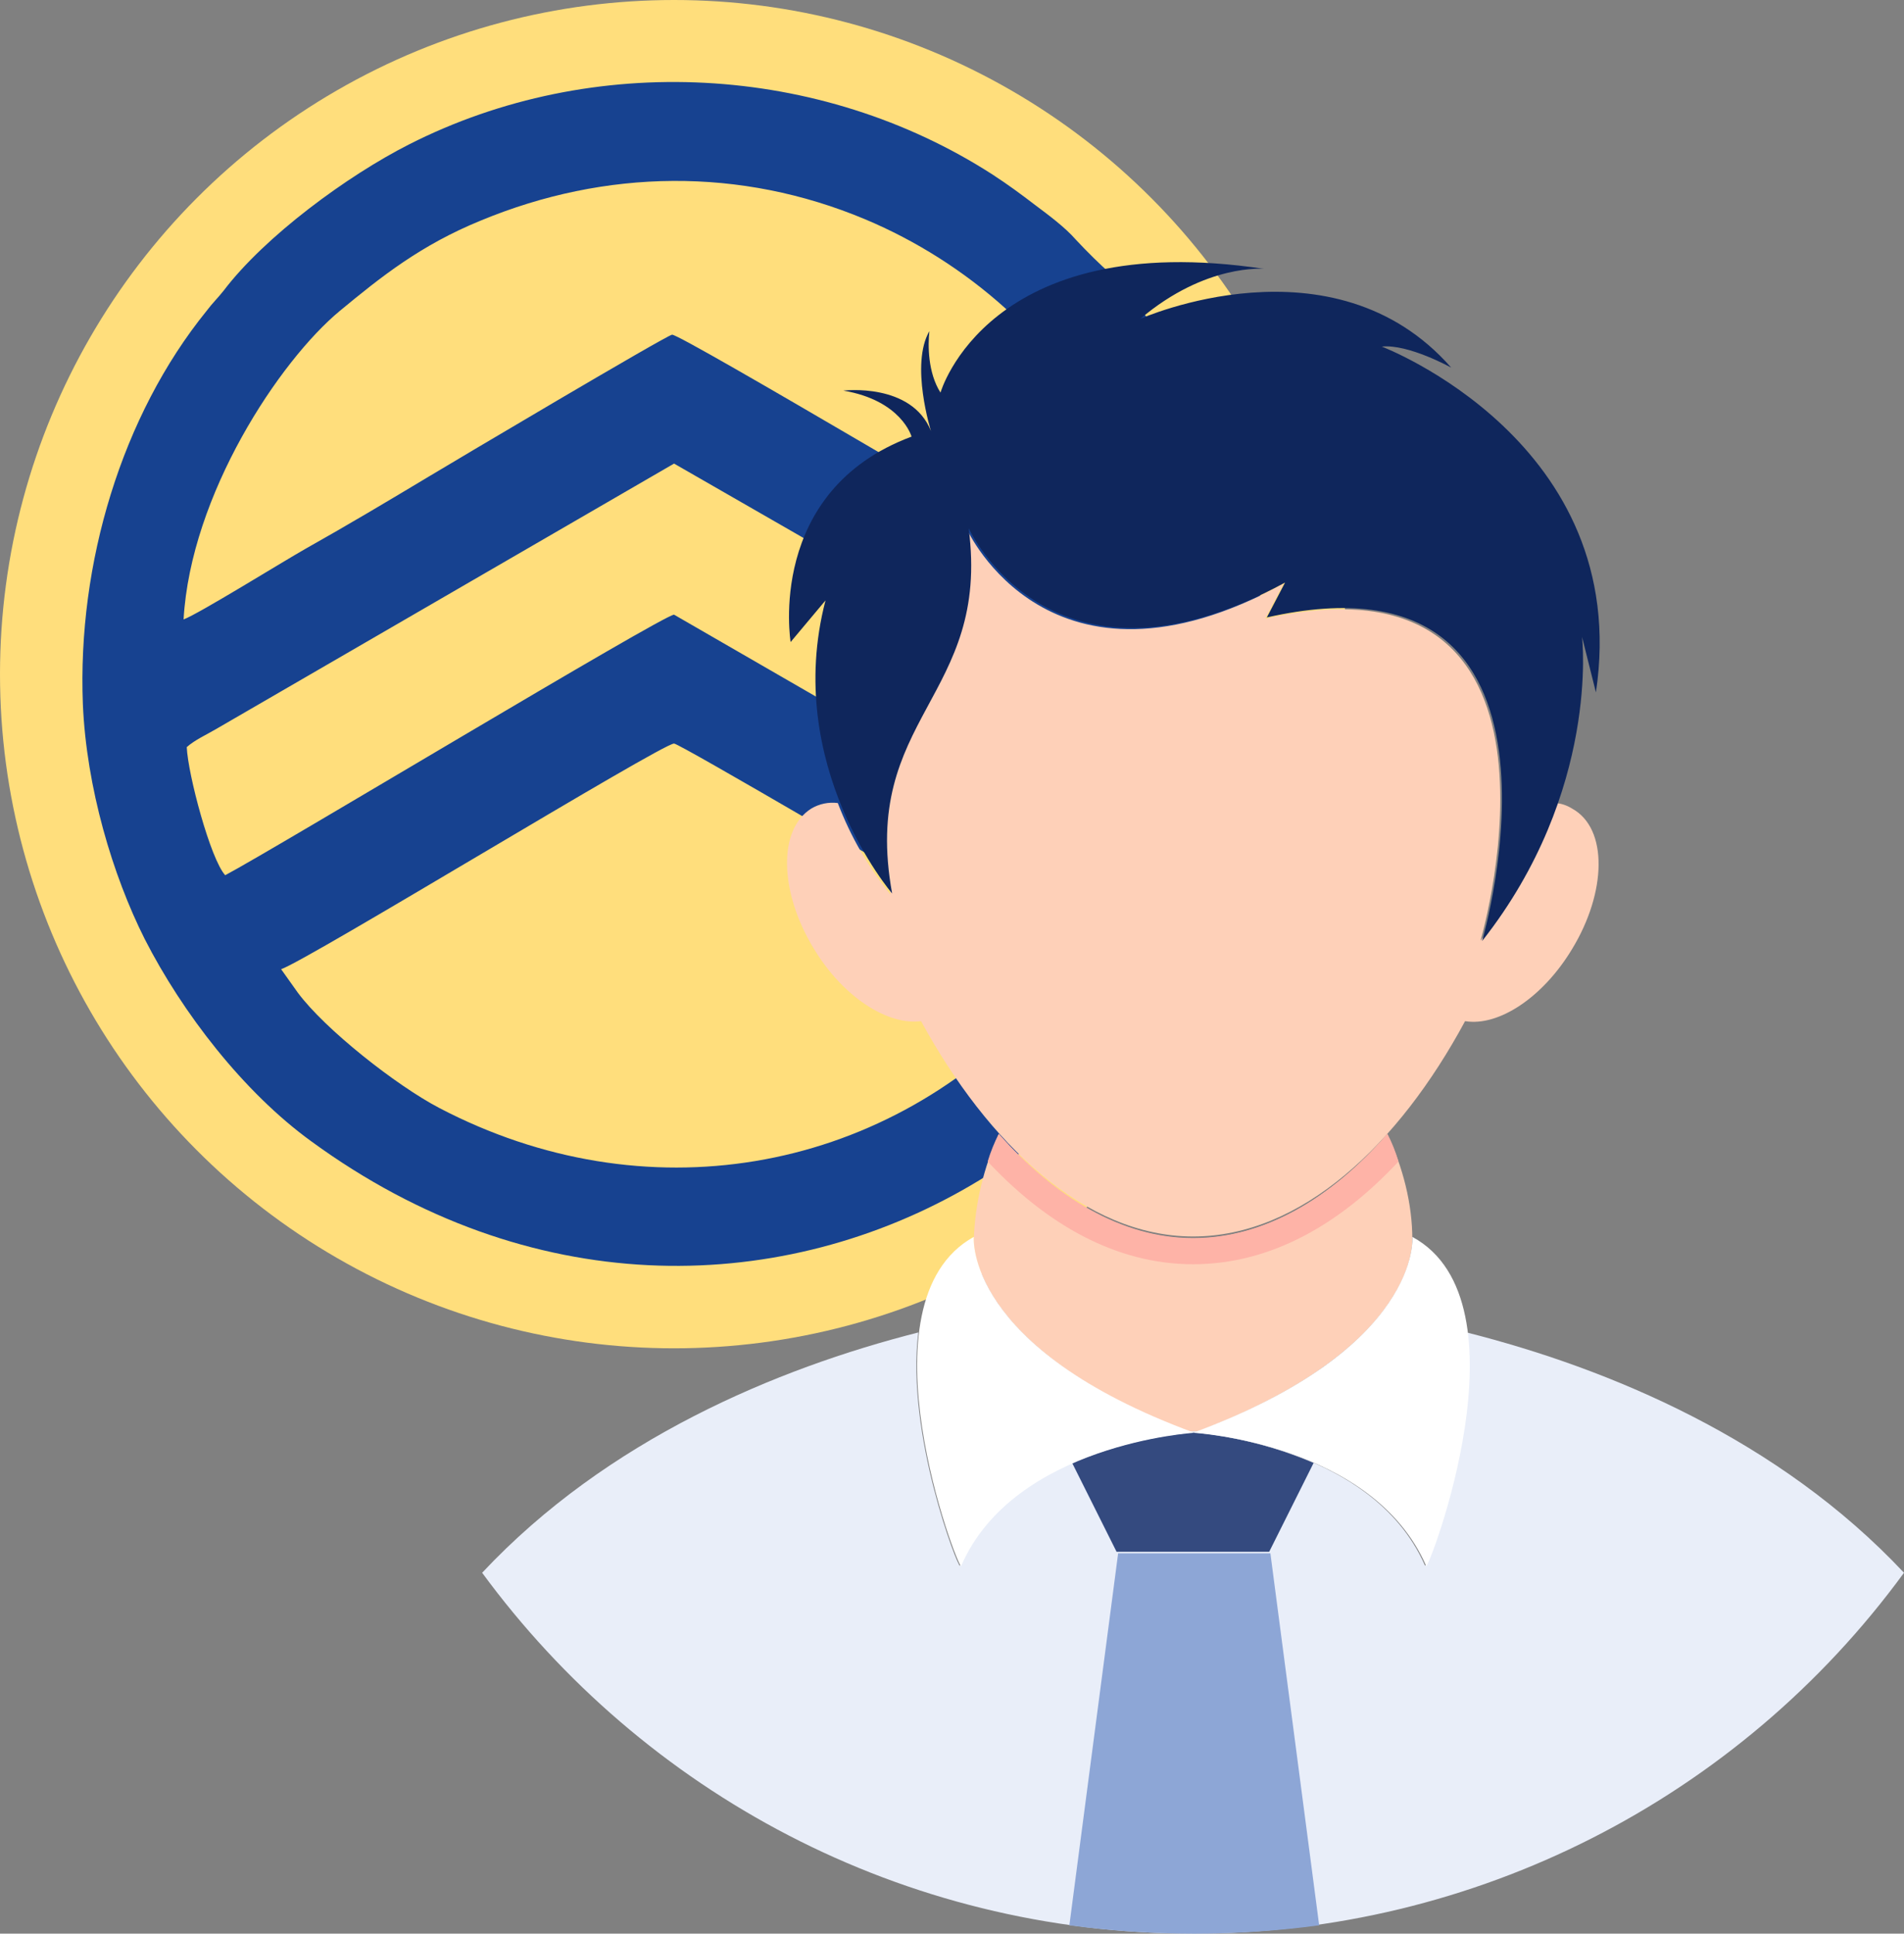 <?xml version="1.0" encoding="utf-8"?>
<!-- Generator: Adobe Illustrator 22.0.1, SVG Export Plug-In . SVG Version: 6.00 Build 0)  -->
<svg version="1.1" id="Capa_1" xmlns="http://www.w3.org/2000/svg" xmlns:xlink="http://www.w3.org/1999/xlink" x="0px" y="0px"
	 viewBox="0 0 480.2 487.6" style="enable-background:new 0 0 480.2 487.6;" xml:space="preserve">
<rect x="0" y="0" width="480.2" height="487.6" fill="#808080" stroke="none"/>
<style type="text/css">
	.st0{fill:#FFDE7C;}
	.st1{fill:#174290;}
	.st2{fill:#E6E9EF;}
	.st3{fill:#E9EEF9;}
	.st4{fill:#FED0B8;}
	.st5{fill:#344A7F;}
	.st6{fill:#8DA6D6;}
	.st7{fill:#FFFFFF;}
	.st8{fill:#FEB3A7;}
	.st9{fill:#0F265C;}
</style>
<circle class="st0" cx="170" cy="170" r="170"/>
<path class="st1" d="M20.9,177.6c0.9,21,7.5,43.1,15.6,59.2c9.5,18.6,24.9,38.6,42,51c110.2,80.5,247-5.4,240.4-125.7
	c-1-20.7-6.3-40.9-15.6-59.4c-4.5-8.9-16.5-27.5-22.9-33.4c-3.2-2.8-6.2-5.8-9.1-8.9c-2.7-3.1-6.9-6.2-10.1-8.6
	c-3.8-2.9-6.9-5.2-10.9-7.8c-43.5-28-100.8-31.1-147.1-7.6c-15.6,7.9-36.4,23.2-46.8,36.9c-1.5,1.9-2.8,3.1-4.3,5.1
	C30.7,104.8,19.5,142.1,20.9,177.6 M293.2,154.5l0.8,1.9l-1.5-1.2c-4.2-1.6-11-6.3-15.6-8.8c-12.1-6.8-105.4-62.3-107.4-62
	c-1.5,0.2-55.6,32.3-61.4,35.8c-10.5,6.3-20.4,12.2-30.9,18.1c-6,3.4-27.1,16.5-30.9,17.9c1.8-31.5,24.2-65.2,39.4-77.8
	c10.4-8.6,20.4-16.6,35.6-22.8c31.4-13,65.4-13.5,96.9-0.3c25.7,10.8,48,30.4,61.2,55.5C284.8,120.9,293.4,141.1,293.2,154.5
	L293.2,154.5z M47.1,188.4c2-1.8,5.1-3.2,7.3-4.5l115.6-67l92.6,53.2c9.9,5.9,19.9,12.1,30.3,17.6c0,7.7-5.8,26.9-9.4,32.8L170,155
	c-2.7,0-100.9,59.2-113.2,65.7C53.1,216.7,47.4,195.3,47.1,188.4L47.1,188.4z M70.9,244.4c6.6-2.2,96-56.9,99.1-56.9
	c1.4,0,63.6,36.6,73.9,42.5l25.1,14.7c-1,2.4-2.2,3.1-3.7,5.1c-1.8,2.4-2.4,2.7-4.5,4.9c-39,41.6-98.4,51.7-150,24.7
	c-10.9-5.7-28.9-19.9-35.7-29.1L70.9,244.4z"/>
<title>login</title>
<path class="st2" d="M302.3,360.9c-0.4,0-0.7,0.4-1.4,0.4c-0.4,0-0.7-0.4-1.4-0.4H302.3z"/>
<path class="st3" d="M480.2,396.6c-41.8,57.2-108.4,91-179.3,91c-73.5,0-138.7-35.7-179.3-91c31.5-33.6,74.2-51.5,110-60.6
	c-3.2,25.6,10.2,59.9,10.5,58.8c13.3-30.8,58.5-33.6,58.5-33.6s45.2,2.5,58.8,33.6c0.4,0.7,13.7-33.3,10.5-58.8
	C405.9,345.1,448.7,363,480.2,396.6z"/>
<path class="st4" d="M356.2,312.6L356.2,312.6c0,4.6-2.8,28.7-53.9,48.3h-2.8c-51.1-19.6-53.9-43.8-53.9-48.3l0,0
	c0.3-9.2,2.5-18.2,6.3-26.6c14,15.8,30.8,26.3,49,26.3c17.9,0,35-10.2,49-26.3C353.8,294.3,356.2,303.5,356.2,312.6z"/>
<path class="st5" d="M331.3,368.9l-11.2,22.4h-38.5l-11.2-22.4c9.7-4.1,20-6.7,30.5-7.7C311.4,362.2,321.7,364.8,331.3,368.9z"/>
<path class="st6" d="M269.7,485.5c10.4,1.4,21,2.1,31.5,2.1c10.5,0,21.1-0.7,31.5-2.1l-12.3-93.8H282L269.7,485.5z"/>
<path class="st7" d="M356.2,311.9c0,0,2.5,28-55.3,49.4c0,0,45.2,2.5,58.8,33.6C360.1,396.2,386.4,328.3,356.2,311.9z"/>
<path class="st7" d="M245.6,311.9c-29.8,16.5-3.9,84-3.2,83c13.3-30.8,58.8-33.6,58.8-33.6C243.1,339.9,245.6,311.9,245.6,311.9z"/>
<path class="st8" d="M352.7,292.9c-14.7,15.8-32.2,25.9-51.8,25.9c-19.6,0-37.1-10.2-51.8-25.9c0.7-2.4,1.7-4.8,2.8-7
	c14,15.8,30.8,26.3,49,26.3s35-10.2,49-26.3C351.1,288.2,352,290.5,352.7,292.9z"/>
<path class="st4" d="M396.5,239.3c-7.4,12.3-18.6,19.6-27,18.2c-16.8,31.2-41.3,54.3-68.6,54.3s-51.8-23.5-68.6-54.3
	c-8.4,1.1-19.6-6-27-18.2c-8.8-14.4-9.1-30.1-0.7-35.4c2-1.2,4.4-1.7,6.7-1.4c3.2,8.4,7.7,16.2,13.3,23.1
	c-8.1-44.5,24.9-49.4,19.3-92.1c0,0,20.7,45.9,79.8,13.7l-4.6,8.8c82.6-18.6,55,78.8,54.3,81.2c8.3-10.3,14.7-22.1,18.9-34.7
	c1.5,0.1,2.9,0.6,4.2,1.4C405.6,208.9,405.2,225,396.5,239.3z"/>
<path class="st9" d="M348.5,87.4c6.7-0.7,17.5,5.3,17.5,5.3c-29.8-34-78.4-12.3-78.4-12.3c16.5-14,31.2-12.6,31.2-12.6
	c-69.7-10.5-81.6,31.2-81.6,31.2C234,94,234,87,234.4,83.5c-4.9,8.4,0.4,25.2,0.4,25.2c-4.9-12.3-22.1-10.2-22.1-10.2
	c14.7,2.5,17.2,11.6,17.2,11.6c-36.8,13.7-30.5,51.8-30.5,51.8l8.8-10.5c-10.9,41.7,16.8,73.9,16.8,73.9
	c-8.1-44.5,24.9-49.4,19.3-92.1c0,0,20.7,45.9,79.8,13.7l-4.6,8.8c83.7-18.9,54.3,81.6,54.3,81.6c29.8-37.8,25.2-76.7,25.2-76.7
	l3.5,14C411.9,111.5,348.5,87.4,348.5,87.4z"/>
</svg>
